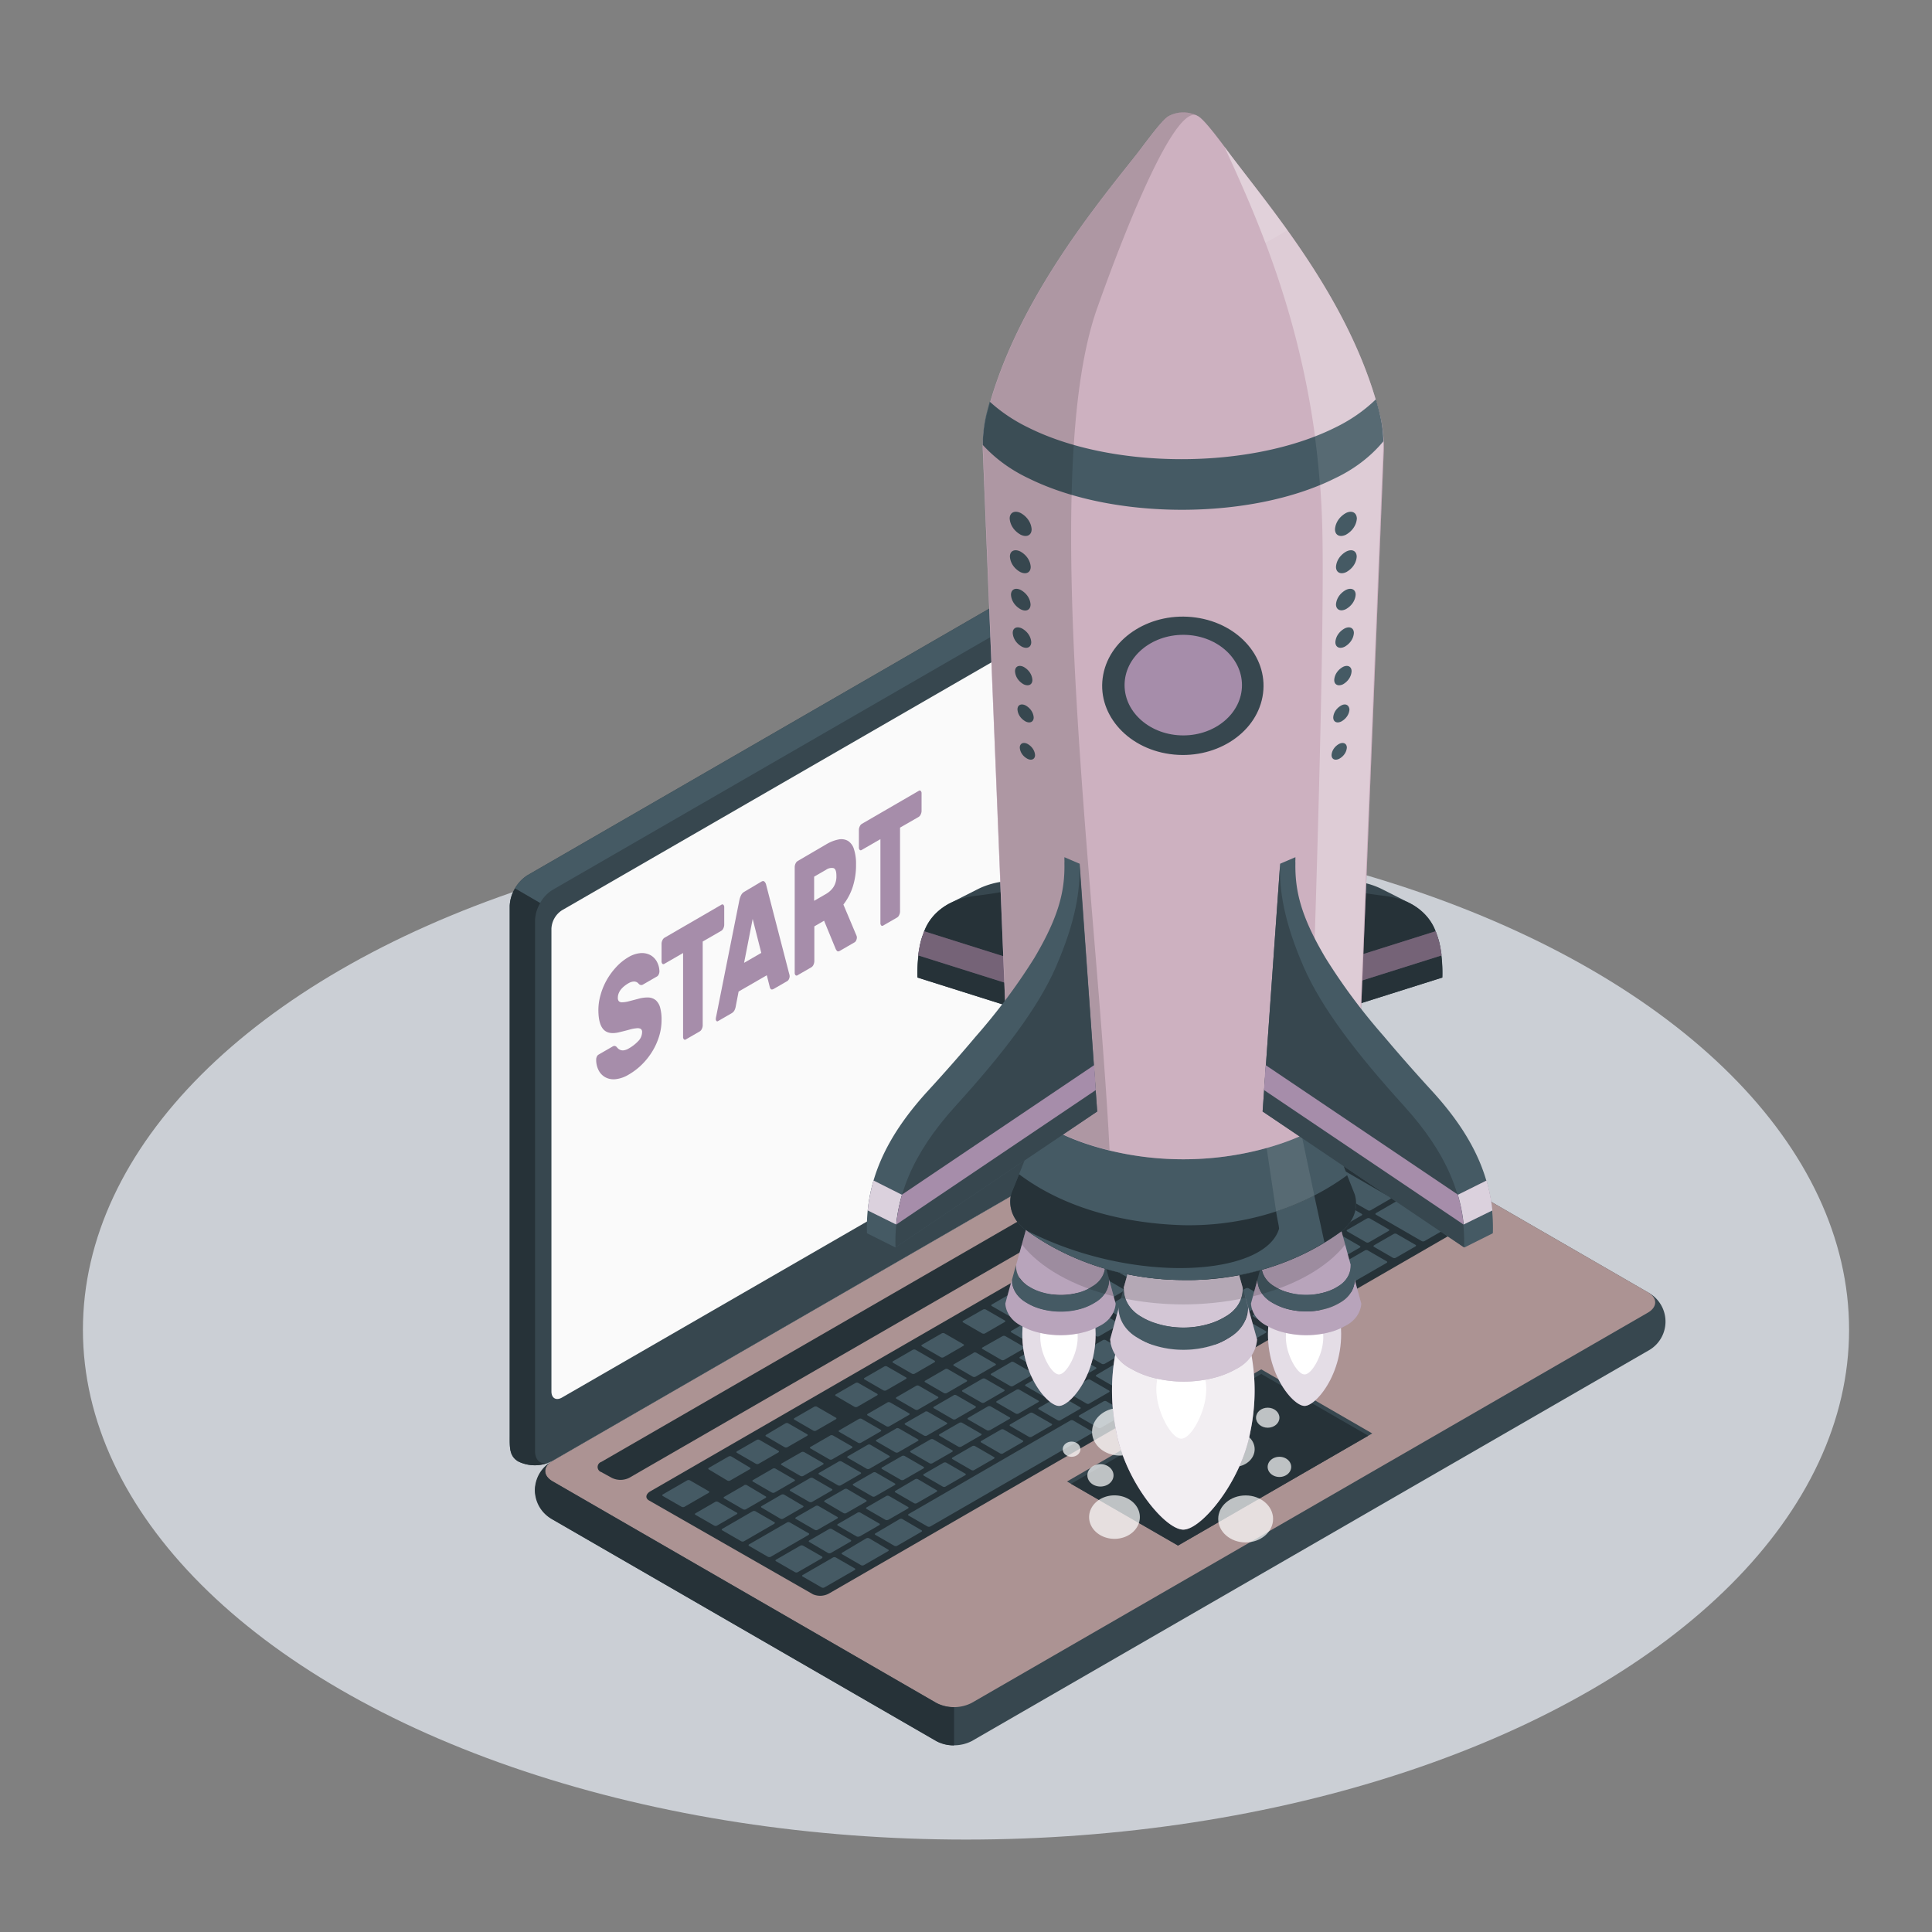 <?xml version="1.0" encoding="UTF-8" standalone="no"?>
<svg
   viewBox="0 0 500 500"
   version="1.1"
   id="svg447"
   sodipodi:docname="120.svg"
   inkscape:version="1.1.2 (0a00cf5339, 2022-02-04)"
   xmlns:inkscape="http://www.inkscape.org/namespaces/inkscape"
   xmlns:sodipodi="http://sodipodi.sourceforge.net/DTD/sodipodi-0.dtd"
   xmlns="http://www.w3.org/2000/svg"
   xmlns:svg="http://www.w3.org/2000/svg">
  <rect x="0" y="0" width="500" height="500" fill="#808080" stroke="none"/>
  <defs
     id="defs451" />
  <sodipodi:namedview
     id="namedview449"
     pagecolor="#ffffff"
     bordercolor="#666666"
     borderopacity="1.0"
     inkscape:pageshadow="2"
     inkscape:pageopacity="0.0"
     inkscape:pagecheckerboard="0"
     showgrid="false"
     inkscape:zoom="1.132"
     inkscape:cx="261.0424"
     inkscape:cy="250.4417"
     inkscape:window-width="1478"
     inkscape:window-height="800"
     inkscape:window-x="0"
     inkscape:window-y="0"
     inkscape:window-maximized="1"
     inkscape:current-layer="svg447" />
  <ellipse
     id="freepik--floor--inject-156"
     cx="250"
     cy="344.13"
     rx="228.54"
     ry="131.95"
     style="opacity:0.7;fill:#ecf1fa;fill-opacity:1" />
  <path
     d="m 138.43,385.65 a 9.79,9.79 0 0 0 4.56,7.58 l 99.35,57.37 a 10.13,10.13 0 0 0 9.13,0 l 175,-101 a 8.57,8.57 0 0 0 0,-15.15 l -99.35,-57.37 a 10.06,10.06 0 0 0 -9.13,0 l -175,100.99 a 9.79,9.79 0 0 0 -4.56,7.58 z"
     style="fill:#37474f"
     id="path11" />
  <path
     d="m 142.99,383.34 99.35,57.37 a 10.06,10.06 0 0 0 9.13,0 l 175,-101 c 2.52,-1.46 2.52,-3.82 0,-5.27 l -99.35,-57.37 a 10.06,10.06 0 0 0 -9.13,0 l -175,101 c -2.52,1.46 -2.52,3.82 0,5.27 z"
     style="fill:#ac9393"
     id="path13" />
  <path
     d="m 246.91,441.82 v 9.88 a 9.24,9.24 0 0 1 -4.56,-1.09 l -99.36,-57.38 a 8.55,8.55 0 0 1 -0.46,-14.86 c -2.05,1.46 -1.89,3.61 0.46,5 l 99.36,57.38 a 9.35,9.35 0 0 0 4.56,1.07 z"
     style="fill:#263238"
     id="path15" />
  <path
     d="m 134.15,378.24 c -2.37,-1.37 -2.24,-3.67 -2.24,-6.58 V 234.43 a 10.11,10.11 0 0 1 4.57,-7.91 l 174.94,-101 a 9.77,9.77 0 0 1 8.85,-0.16 c 2.36,1.36 2.23,3.67 2.23,6.58 v 137.22 a 10.1,10.1 0 0 1 -4.56,7.91 l -174.95,101 a 9.78,9.78 0 0 1 -8.84,0.17 z"
     style="fill:#37474f"
     id="path17" />
  <path
     d="m 322.5,131.93 c 0,-2.9 -2,-4.08 -4.56,-2.63 L 142.99,230.31 a 9.22,9.22 0 0 0 -3.22,3.41 l -6.48,-3.79 v 0 a 9.32,9.32 0 0 1 3.23,-3.41 l 174.94,-101 a 9.78,9.78 0 0 1 8.84,-0.17 c 2.33,1.37 2.2,3.68 2.2,6.58 z"
     style="fill:#455a64"
     id="path19" />
  <path
     d="m 142.45,378.35 a 9.78,9.78 0 0 1 -8.3,-0.12 c -2.36,-1.36 -2.23,-3.66 -2.23,-6.57 V 234.42 a 9.26,9.26 0 0 1 1.37,-4.49 l 6.52,3.78 v 0 a 9.24,9.24 0 0 0 -1.34,4.49 v 137.24 c -0.04,2.7 1.72,3.91 3.98,2.91 z"
     style="fill:#263238"
     id="path21" />
  <path
     d="m 145.45,235.57 168.67,-97.36 c 1.51,-0.87 2.74,-0.16 2.74,1.58 v 119.8 a 6.06,6.06 0 0 1 -2.74,4.74 l -168.67,97.35 c -1.52,0.88 -2.74,0.17 -2.74,-1.58 V 240.31 a 6,6 0 0 1 2.74,-4.74 z"
     style="fill:#fafafa"
     id="path23" />
  <path
     d="m 155.62,378.34 162.39,-93.75 a 5,5 0 0 1 4.56,0 l 2.71,1.48 a 1.39,1.39 0 0 1 0,2.64 l -162.42,93.74 a 5.08,5.08 0 0 1 -4.56,0 l -2.68,-1.47 a 1.39,1.39 0 0 1 0,-2.64 z"
     style="fill:#263238"
     id="path25" />
  <path
     d="m 168.36,385.92 162.38,-93.76 a 4.65,4.65 0 0 1 4.17,-0.23 l 42.27,24.41 c 1,0.6 0.87,1.68 -0.39,2.41 l -162.2,93.62 a 4.71,4.71 0 0 1 -4.18,0.24 l -42.44,-24.29 c -1.05,-0.6 -0.87,-1.68 0.39,-2.4 z"
     style="fill:#263238"
     id="path27" />
  <path
     d="m 309.07,331.54 5.08,-2.94 c 0.22,-0.12 0.24,-0.31 0,-0.42 l -4.86,-2.81 a 0.84,0.84 0 0 0 -0.74,0 l -5.08,2.94 c -0.22,0.13 -0.24,0.32 -0.05,0.43 l 4.87,2.8 a 0.81,0.81 0 0 0 0.78,0 z m -7.43,-10.16 -5.08,2.94 c -0.22,0.12 -0.24,0.31 0,0.42 l 4.86,2.81 a 0.84,0.84 0 0 0 0.74,0 l 5.08,-2.94 c 0.22,-0.12 0.24,-0.31 0.05,-0.42 l -4.87,-2.81 a 0.84,0.84 0 0 0 -0.78,0 z m -16.42,9.49 -8.61,5 c -0.21,0.13 -0.23,0.32 0,0.43 l 4.86,2.81 a 0.81,0.81 0 0 0 0.74,0 l 8.61,-5 c 0.21,-0.13 0.23,-0.32 0,-0.43 l -4.86,-2.86 a 0.81,0.81 0 0 0 -0.74,0.05 z m 9,-5.2 -5.08,2.94 c -0.22,0.12 -0.24,0.31 -0.05,0.42 l 4.87,2.81 a 0.84,0.84 0 0 0 0.74,0 l 5.08,-2.94 c 0.22,-0.12 0.24,-0.31 0.05,-0.42 l -4.87,-2.81 a 0.84,0.84 0 0 0 -0.75,0 z m -19.93,11.52 -5.09,2.93 c -0.21,0.13 -0.23,0.32 0,0.43 l 4.86,2.81 a 0.81,0.81 0 0 0 0.74,0 l 5.09,-2.93 c 0.21,-0.13 0.23,-0.32 0,-0.43 l -4.87,-2.81 a 0.79,0.79 0 0 0 -0.73,0 z m -7.43,4.29 -5.09,2.93 c -0.22,0.13 -0.23,0.32 0,0.43 l 4.86,2.81 a 0.81,0.81 0 0 0 0.74,0 l 5.08,-2.93 c 0.22,-0.13 0.24,-0.32 0.05,-0.43 l -4.87,-2.81 a 0.79,0.79 0 0 0 -0.79,0 z m 19.06,11.46 5.09,-2.94 c 0.21,-0.12 0.23,-0.31 0,-0.42 l -4.85,-2.76 a 0.82,0.82 0 0 0 -0.73,0 l -5.09,2.94 c -0.21,0.12 -0.23,0.31 0,0.43 l 4.86,2.8 a 0.84,0.84 0 0 0 0.7,-0.05 z m -7.43,4.29 5.08,-2.94 c 0.22,-0.12 0.24,-0.31 0.05,-0.42 l -4.87,-2.81 a 0.82,0.82 0 0 0 -0.73,0 l -5.09,2.94 c -0.22,0.12 -0.23,0.32 0,0.43 l 4.86,2.8 a 0.84,0.84 0 0 0 0.68,0 z m -7.43,4.29 5.08,-2.94 c 0.22,-0.12 0.24,-0.31 0,-0.42 l -4.85,-2.81 a 0.84,0.84 0 0 0 -0.74,0 l -5.08,2.94 c -0.22,0.12 -0.24,0.32 0,0.43 l 4.86,2.8 a 0.81,0.81 0 0 0 0.71,0 z m -7.45,4.3 5.08,-2.94 c 0.22,-0.12 0.24,-0.31 0,-0.42 l -4.87,-2.81 a 0.84,0.84 0 0 0 -0.74,0 l -5.08,2.94 c -0.22,0.12 -0.24,0.32 0,0.43 l 4.86,2.8 a 0.81,0.81 0 0 0 0.75,0 z m 38,-30 5.08,-2.94 c 0.22,-0.12 0.24,-0.31 0,-0.42 l -4.86,-2.81 a 0.81,0.81 0 0 0 -0.74,0 l -5.08,2.93 c -0.22,0.13 -0.24,0.32 0,0.43 l 4.87,2.81 a 0.84,0.84 0 0 0 0.76,0 z m -8.32,12.83 11.34,-6.55 c 0.22,-0.13 0.24,-0.32 0.05,-0.43 l -11.78,-6.85 a 0.79,0.79 0 0 0 -0.73,0 l -5.88,3.45 c -0.22,0.12 -0.24,0.31 0,0.42 l 6.25,3.61 c 0.19,0.11 0.17,0.3 0,0.43 l -4.7,2.71 c -0.21,0.12 -0.23,0.31 0,0.43 l 4.86,2.8 a 0.84,0.84 0 0 0 0.59,-0.02 z m -33.89,-2.83 -5.11,2.89 c -0.22,0.12 -0.24,0.31 0,0.42 l 4.86,2.81 a 0.81,0.81 0 0 0 0.74,0 l 5.08,-2.93 c 0.22,-0.13 0.24,-0.32 0.05,-0.43 l -4.87,-2.81 a 0.84,0.84 0 0 0 -0.75,0.05 z m -7.43,4.29 -5.08,2.94 c -0.22,0.12 -0.24,0.31 0,0.42 l 4.86,2.81 a 0.84,0.84 0 0 0 0.74,0 l 5.08,-2.94 c 0.22,-0.13 0.24,-0.32 0,-0.43 l -4.87,-2.81 a 0.84,0.84 0 0 0 -0.73,-0.04 z m -41.12,45.81 a 0.81,0.81 0 0 0 0.74,0 l 5.09,-2.93 c 0.21,-0.13 0.23,-0.32 0,-0.43 l -4.86,-2.81 a 0.81,0.81 0 0 0 -0.74,0 l -5.09,2.93 c -0.21,0.13 -0.23,0.32 0,0.43 z m -18.32,-11.49 -5.09,2.94 c -0.21,0.12 -0.23,0.31 0,0.42 l 4.86,2.81 a 0.84,0.84 0 0 0 0.74,0 l 5.08,-2.94 c 0.22,-0.12 0.24,-0.31 0,-0.42 l -4.83,-2.88 a 0.82,0.82 0 0 0 -0.76,0.02 z m 9.42,8.6 a 0.84,0.84 0 0 0 0.74,0 l 5.08,-2.94 c 0.22,-0.12 0.24,-0.31 0,-0.42 l -4.82,-2.85 a 0.84,0.84 0 0 0 -0.74,0 l -5.08,2.94 c -0.22,0.12 -0.24,0.31 0,0.43 z m 20.5,4.62 5.09,-2.94 c 0.21,-0.13 0.23,-0.32 0,-0.43 l -4.87,-2.81 a 0.82,0.82 0 0 0 -0.73,0 l -5.09,2.94 c -0.21,0.12 -0.23,0.31 0,0.42 l 4.86,2.81 a 0.84,0.84 0 0 0 0.74,-0.04 z m -8.16,4.26 a 0.84,0.84 0 0 0 0.74,0 l 5.08,-2.94 c 0.22,-0.12 0.24,-0.32 0.05,-0.43 l -4.87,-2.82 a 0.79,0.79 0 0 0 -0.73,0 l -5.09,2.94 c -0.21,0.12 -0.23,0.31 0,0.42 z m -14.32,-21.82 -5.09,2.94 c -0.21,0.12 -0.23,0.31 0,0.42 l 4.86,2.81 a 0.84,0.84 0 0 0 0.74,0 l 5.09,-2.94 c 0.21,-0.12 0.23,-0.31 0,-0.42 l -4.86,-2.81 a 0.84,0.84 0 0 0 -0.75,0 z m 37.15,-21.45 -5.08,2.94 c -0.22,0.12 -0.24,0.31 -0.05,0.42 l 4.87,2.81 a 0.84,0.84 0 0 0 0.74,0 l 5.08,-2.94 c 0.22,-0.12 0.24,-0.32 0,-0.43 l -4.86,-2.8 a 0.81,0.81 0 0 0 -0.71,0 z m -29.73,17.18 -5.1,2.92 c -0.21,0.12 -0.23,0.31 0,0.42 l 4.86,2.81 a 0.84,0.84 0 0 0 0.74,0 l 5.09,-2.94 c 0.21,-0.12 0.23,-0.31 0,-0.43 l -4.86,-2.8 a 0.84,0.84 0 0 0 -0.73,0.02 z m 37.15,-21.45 -5.08,2.94 c -0.22,0.12 -0.24,0.31 0,0.42 l 4.83,2.79 a 0.84,0.84 0 0 0 0.74,0 l 5.08,-2.94 c 0.22,-0.13 0.24,-0.32 0.05,-0.43 l -4.87,-2.83 a 0.84,0.84 0 0 0 -0.75,0.03 z m -14.86,8.58 -5.08,2.94 c -0.22,0.12 -0.24,0.31 -0.05,0.42 l 4.87,2.81 a 0.84,0.84 0 0 0 0.74,0 l 5.08,-2.94 c 0.22,-0.12 0.24,-0.32 0,-0.43 l -4.86,-2.8 a 0.84,0.84 0 0 0 -0.7,-0.02 z m -7.39,4.27 -5.08,2.94 c -0.22,0.12 -0.24,0.31 0,0.42 l 4.87,2.81 a 0.82,0.82 0 0 0 0.73,0 l 5.09,-2.94 c 0.21,-0.12 0.23,-0.31 0,-0.43 l -4.86,-2.8 a 0.84,0.84 0 0 0 -0.75,0 z m -7.43,4.29 -5.09,2.94 c -0.21,0.12 -0.23,0.31 0,0.42 l 4.86,2.81 a 0.84,0.84 0 0 0 0.74,0 l 5.09,-2.94 c 0.21,-0.12 0.23,-0.31 0,-0.43 l -4.86,-2.8 a 0.84,0.84 0 0 0 -0.78,0 z m 33.93,2.88 5.08,-2.94 c 0.22,-0.12 0.24,-0.31 0,-0.42 l -4.86,-2.81 a 0.81,0.81 0 0 0 -0.74,0 l -5.08,2.93 c -0.22,0.13 -0.24,0.32 -0.05,0.43 l 4.87,2.81 a 0.84,0.84 0 0 0 0.74,0 z m 69.32,-62.49 -5.12,2.92 c -0.22,0.13 -0.24,0.32 0,0.43 l 4.87,2.81 a 0.79,0.79 0 0 0 0.73,0 l 5.09,-2.93 c 0.22,-0.13 0.23,-0.32 0,-0.43 l -4.86,-2.81 a 0.81,0.81 0 0 0 -0.75,0.01 z m -9,5.19 -5.08,2.94 c -0.22,0.12 -0.24,0.31 0,0.42 l 4.86,2.81 a 0.84,0.84 0 0 0 0.74,0 l 5.08,-2.94 c 0.22,-0.12 0.24,-0.31 0,-0.42 l -4.87,-2.81 a 0.84,0.84 0 0 0 -0.77,0 z m 16.43,-9.48 -5.08,2.93 c -0.22,0.13 -0.24,0.32 0,0.43 l 4.83,2.85 a 0.81,0.81 0 0 0 0.74,0 l 5.08,-2.93 c 0.22,-0.13 0.24,-0.32 0,-0.43 l -4.82,-2.88 a 0.81,0.81 0 0 0 -0.79,0.03 z m -41.11,38.21 5.08,-2.94 c 0.22,-0.12 0.24,-0.32 0.05,-0.43 l -4.87,-2.8 a 0.81,0.81 0 0 0 -0.74,0 l -5.08,2.94 c -0.22,0.12 -0.24,0.31 -0.05,0.42 l 4.87,2.81 a 0.84,0.84 0 0 0 0.74,0 z m 49.24,-42.48 a 0.81,0.81 0 0 0 -0.74,0 l -5.08,2.93 c -0.22,0.13 -0.24,0.32 -0.05,0.43 l 4.87,2.81 a 0.81,0.81 0 0 0 0.74,0 l 5.08,-2.93 c 0.22,-0.13 0.24,-0.32 0,-0.43 z m -77.49,66.81 5.08,-2.94 c 0.22,-0.12 0.24,-0.31 0,-0.42 l -4.86,-2.81 a 0.84,0.84 0 0 0 -0.74,0 l -5.08,2.94 c -0.22,0.12 -0.24,0.32 -0.05,0.43 l 4.87,2.8 a 0.81,0.81 0 0 0 0.78,-0.05 z m 91.11,-52.66 5.09,-2.94 c 0.21,-0.12 0.23,-0.31 0,-0.42 l -4.86,-2.81 a 0.84,0.84 0 0 0 -0.74,0 l -5.09,2.94 c -0.21,0.12 -0.23,0.31 0,0.42 l 4.87,2.81 a 0.82,0.82 0 0 0 0.73,0 z m -14.38,0.28 5.09,-2.94 c 0.21,-0.12 0.23,-0.32 0,-0.43 l -4.86,-2.8 a 0.81,0.81 0 0 0 -0.74,0 l -5.08,2.94 c -0.22,0.12 -0.24,0.31 -0.05,0.42 l 4.92,2.86 a 0.82,0.82 0 0 0 0.73,0 z m 7.7,-10.46 a 0.81,0.81 0 0 0 -0.74,0 l -5.08,2.94 c -0.22,0.12 -0.24,0.31 0,0.42 l 4.87,2.81 a 0.84,0.84 0 0 0 0.74,0 l 5.08,-2.94 c 0.22,-0.12 0.24,-0.32 0,-0.43 z m 1.56,-0.91 11.82,6.82 a 0.82,0.82 0 0 0 0.73,0 l 5.09,-2.94 c 0.22,-0.12 0.23,-0.31 0,-0.42 L 348,303.03 a 0.84,0.84 0 0 0 -0.74,0 l -5.08,2.94 c -0.17,0.13 -0.19,0.32 0,0.43 z m -17.16,9.51 -5.08,2.91 c -0.21,0.12 -0.23,0.31 0,0.42 l 4.87,2.81 a 0.82,0.82 0 0 0 0.73,0 l 5.09,-2.94 c 0.21,-0.12 0.23,-0.32 0,-0.43 l -4.86,-2.8 a 0.84,0.84 0 0 0 -0.74,0.03 z m -55.92,32.29 -5.08,2.94 c -0.22,0.12 -0.24,0.31 -0.05,0.42 l 4.87,2.81 a 0.84,0.84 0 0 0 0.74,0 l 5.08,-2.94 c 0.22,-0.12 0.24,-0.32 0,-0.43 l -4.86,-2.8 a 0.81,0.81 0 0 0 -0.7,0 z m 70,-26.4 a 0.84,0.84 0 0 0 0.74,0 l 5.09,-2.94 c 0.21,-0.12 0.23,-0.31 0,-0.42 l -4.86,-2.81 a 0.84,0.84 0 0 0 -0.74,0 l -5.03,2.94 c -0.21,0.12 -0.23,0.31 0,0.42 z m -62.61,22.11 -5.04,2.91 c -0.22,0.12 -0.24,0.31 -0.05,0.42 l 4.87,2.81 a 0.84,0.84 0 0 0 0.74,0 l 5.08,-2.94 c 0.22,-0.12 0.24,-0.32 0,-0.43 l -4.86,-2.8 a 0.81,0.81 0 0 0 -0.7,0.03 z m -58.19,47.67 a 0.81,0.81 0 0 0 0.74,0 l 5.09,-2.93 c 0.21,-0.13 0.23,-0.32 0,-0.43 l -4.83,-2.84 a 0.81,0.81 0 0 0 -0.74,0 l -5.09,2.93 c -0.21,0.13 -0.23,0.32 0,0.43 z m -8.64,-9.06 -5.08,2.94 c -0.22,0.12 -0.24,0.31 0,0.43 l 4.86,2.8 a 0.84,0.84 0 0 0 0.74,0 l 5.08,-2.94 c 0.22,-0.12 0.24,-0.31 0,-0.42 l -4.87,-2.81 a 0.84,0.84 0 0 0 -0.74,0 z m 16.81,4.74 5.09,-2.93 c 0.21,-0.13 0.23,-0.32 0,-0.43 l -4.86,-2.81 a 0.81,0.81 0 0 0 -0.74,0 l -5.09,2.93 c -0.21,0.13 -0.23,0.32 0,0.43 l 4.86,2.81 a 0.81,0.81 0 0 0 0.73,0 z m 7.43,-4.29 5.09,-2.93 c 0.21,-0.13 0.23,-0.32 0,-0.43 l -4.83,-2.79 a 0.81,0.81 0 0 0 -0.74,0 l -5.12,2.94 c -0.21,0.13 -0.23,0.32 0,0.43 l 4.87,2.81 a 0.82,0.82 0 0 0 0.72,-0.03 z m 7.43,-4.29 5.09,-2.93 c 0.22,-0.13 0.23,-0.32 0,-0.43 l -4.86,-2.81 a 0.81,0.81 0 0 0 -0.74,0 l -5.08,2.93 c -0.22,0.13 -0.24,0.32 -0.05,0.43 l 4.87,2.81 a 0.79,0.79 0 0 0 0.74,0 z m -24.24,-0.45 -5.08,2.94 c -0.22,0.12 -0.24,0.31 0,0.42 l 4.86,2.81 a 0.84,0.84 0 0 0 0.74,0 l 5.08,-2.94 c 0.22,-0.12 0.24,-0.31 0,-0.42 l -4.87,-2.81 a 0.84,0.84 0 0 0 -0.74,0 z m 7.44,-4.29 -5.09,2.94 c -0.22,0.12 -0.24,0.31 0,0.42 l 4.86,2.81 a 0.84,0.84 0 0 0 0.74,0 l 5.08,-2.94 c 0.22,-0.12 0.24,-0.31 0,-0.42 l -4.82,-2.83 a 0.82,0.82 0 0 0 -0.78,0.02 z m 29.71,-17.12 -5.09,2.94 c -0.21,0.12 -0.23,0.31 0,0.42 l 4.87,2.81 a 0.82,0.82 0 0 0 0.73,0 l 5.09,-2.94 c 0.21,-0.12 0.23,-0.31 0,-0.43 l -4.86,-2.8 a 0.84,0.84 0 0 0 -0.74,0 z m -7.43,4.29 -5.09,2.94 c -0.21,0.12 -0.23,0.31 0,0.42 l 4.86,2.81 a 0.84,0.84 0 0 0 0.74,0 l 5.09,-2.94 c 0.21,-0.12 0.23,-0.31 0,-0.43 l -4.86,-2.8 a 0.84,0.84 0 0 0 -0.74,-0.04 z m 14.86,-8.58 -5.08,2.94 c -0.22,0.12 -0.24,0.31 0,0.42 l 4.87,2.81 a 0.82,0.82 0 0 0 0.73,0 l 5.09,-2.94 c 0.22,-0.12 0.23,-0.31 0,-0.43 l -4.86,-2.8 a 0.84,0.84 0 0 0 -0.75,-0.04 z m -29.72,17.16 -5.09,2.94 c -0.21,0.12 -0.23,0.31 0,0.42 l 4.86,2.81 a 0.84,0.84 0 0 0 0.74,0 l 5.09,-2.94 c 0.21,-0.12 0.23,-0.31 0,-0.42 l -4.87,-2.81 a 0.82,0.82 0 0 0 -0.73,-0.04 z m 7.43,-4.29 -5.08,2.9 c -0.21,0.12 -0.23,0.31 0,0.42 l 4.86,2.81 a 0.84,0.84 0 0 0 0.74,0 l 5.09,-2.94 c 0.21,-0.12 0.23,-0.31 0,-0.42 l -4.86,-2.81 a 0.84,0.84 0 0 0 -0.75,0 z m -9.49,27.94 5.09,-2.93 c 0.21,-0.13 0.23,-0.32 0,-0.43 l -4.86,-2.81 a 0.84,0.84 0 0 0 -0.74,0 l -5.08,2.93 c -0.21,0.12 -0.23,0.31 0,0.42 l 4.86,2.81 a 0.81,0.81 0 0 0 0.73,-0.03 z m -39.18,-1.84 -4.87,-2.81 a 0.84,0.84 0 0 0 -0.74,0 l -5.08,2.94 c -0.22,0.12 -0.24,0.31 0,0.42 l 4.82,2.77 a 0.84,0.84 0 0 0 0.74,0 l 5.08,-2.94 c 0.22,-0.12 0.24,-0.31 0.05,-0.42 z m 9.68,2.43 -4.86,-2.81 a 0.84,0.84 0 0 0 -0.74,0 l -7.82,4.52 c -0.22,0.12 -0.24,0.32 0,0.43 l 4.86,2.8 a 0.81,0.81 0 0 0 0.74,0 l 7.82,-4.52 c 0.18,-0.16 0.2,-0.35 0,-0.46 z m -16.94,-8 -4.87,-2.81 a 0.81,0.81 0 0 0 -0.74,0 l -6.25,3.61 c -0.22,0.12 -0.24,0.31 -0.05,0.43 l 4.87,2.8 a 0.84,0.84 0 0 0 0.74,0 l 6.25,-3.61 c 0.22,-0.14 0.24,-0.33 0.05,-0.44 z m 4.79,-2.77 a 0.81,0.81 0 0 0 0.74,0 l 5.09,-2.93 c 0.21,-0.13 0.23,-0.32 0,-0.43 l -4.77,-2.86 a 0.81,0.81 0 0 0 -0.74,0 l -5.09,2.93 c -0.21,0.13 -0.23,0.32 0,0.43 z m 21.06,13.66 -4.87,-2.81 a 0.79,0.79 0 0 0 -0.73,0 l -9.78,5.64 c -0.22,0.13 -0.24,0.32 -0.05,0.43 l 4.87,2.81 a 0.81,0.81 0 0 0 0.74,0 l 9.77,-5.64 c 0.22,-0.18 0.24,-0.37 0.05,-0.43 z m 3.43,6 -4.87,-2.8 a 0.81,0.81 0 0 0 -0.74,0 l -6.25,3.61 c -0.22,0.13 -0.24,0.32 0,0.43 l 4.87,2.81 a 0.81,0.81 0 0 0 0.74,0 l 6.25,-3.61 c 0.17,-0.14 0.19,-0.34 0,-0.44 z m 30.76,-51.57 a 0.84,0.84 0 0 0 0.74,0 l 5.09,-2.94 c 0.21,-0.12 0.23,-0.32 0,-0.43 l -4.86,-2.8 a 0.81,0.81 0 0 0 -0.74,0 l -5.09,2.94 c -0.21,0.12 -0.23,0.31 0,0.42 z m -14.86,8.57 a 0.84,0.84 0 0 0 0.74,0 l 5.09,-2.94 c 0.21,-0.12 0.23,-0.31 0,-0.43 l -4.86,-2.8 a 0.81,0.81 0 0 0 -0.74,0 l -5.09,2.94 c -0.21,0.12 -0.23,0.31 0,0.42 z m -33,19 a 0.79,0.79 0 0 0 0.73,0 l 5.09,-2.93 c 0.21,-0.13 0.23,-0.32 0,-0.43 l -4.86,-2.81 a 0.81,0.81 0 0 0 -0.74,0 l -5.09,2.93 c -0.21,0.13 -0.23,0.32 0,0.43 z M 236,355.5 a 0.84,0.84 0 0 0 0.74,0 l 5.09,-2.94 c 0.21,-0.12 0.23,-0.32 0,-0.43 l -4.86,-2.8 a 0.81,0.81 0 0 0 -0.74,0 l -5.09,2.94 c -0.21,0.12 -0.23,0.31 0,0.42 z m -14.86,8.58 a 0.84,0.84 0 0 0 0.74,0 l 5.08,-2.94 c 0.22,-0.12 0.24,-0.31 0.05,-0.43 l -4.87,-2.8 a 0.82,0.82 0 0 0 -0.73,0 l -5.09,2.94 c -0.22,0.12 -0.23,0.31 0,0.42 z m -4.82,39 a 0.81,0.81 0 0 0 -0.74,0 l -7.82,4.52 c -0.22,0.12 -0.24,0.31 0,0.42 l 4.87,2.81 a 0.79,0.79 0 0 0 0.73,0 l 7.83,-4.51 c 0.21,-0.13 0.23,-0.32 0,-0.43 z m -5.84,-32.84 a 0.81,0.81 0 0 0 0.74,0 l 5.08,-2.93 c 0.22,-0.13 0.24,-0.32 0,-0.43 l -4.86,-2.81 a 0.81,0.81 0 0 0 -0.74,0 l -5.08,2.93 c -0.22,0.13 -0.24,0.32 0,0.43 z m -7.43,4.29 a 0.79,0.79 0 0 0 0.73,0 l 5.09,-2.93 c 0.22,-0.13 0.23,-0.32 0,-0.43 l -4.86,-2.81 a 0.81,0.81 0 0 0 -0.74,0 l -4.98,2.96 c -0.22,0.13 -0.24,0.32 0,0.43 z M 353.98,323.6 a 0.79,0.79 0 0 0 -0.73,0 l -12.52,7.22 c -0.22,0.13 -0.23,0.32 0,0.43 l 4.86,2.81 a 0.81,0.81 0 0 0 0.74,0 l 12.52,-7.22 c 0.21,-0.13 0.23,-0.32 0,-0.43 z m -16.42,9.49 a 0.81,0.81 0 0 0 -0.74,0 l -5.08,2.94 c -0.22,0.12 -0.24,0.31 -0.05,0.42 l 4.87,2.81 a 0.82,0.82 0 0 0 0.73,0 l 5.09,-2.94 c 0.21,-0.12 0.23,-0.32 0,-0.43 z m -100.27,55.92 5.09,-2.93 c 0.21,-0.13 0.23,-0.32 0,-0.43 l -4.8,-2.83 a 0.84,0.84 0 0 0 -0.74,0 l -5.09,3 c -0.21,0.12 -0.23,0.31 0,0.42 l 4.86,2.81 a 0.81,0.81 0 0 0 0.68,-0.04 z m 85.44,-47.31 a 0.81,0.81 0 0 0 -0.74,0 l -5.09,2.94 c -0.21,0.12 -0.23,0.31 0,0.42 l 4.86,2.81 a 0.84,0.84 0 0 0 0.74,0 l 5.09,-2.94 c 0.21,-0.12 0.23,-0.32 0,-0.43 z m 38.72,-22.36 a 0.81,0.81 0 0 0 -0.74,0 l -5.09,2.93 c -0.21,0.13 -0.23,0.32 0,0.43 l 4.86,2.81 a 0.81,0.81 0 0 0 0.74,0 l 5.09,-2.93 c 0.21,-0.13 0.23,-0.32 0,-0.43 z m 12.31,-1.52 -11.81,-6.82 a 0.84,0.84 0 0 0 -0.74,0 l -5.09,2.94 c -0.21,0.12 -0.23,0.32 0,0.43 l 11.81,6.82 a 0.81,0.81 0 0 0 0.74,0 l 5.09,-2.93 c 0.17,-0.1 0.19,-0.29 0,-0.44 z m -78.78,39.87 a 0.84,0.84 0 0 0 -0.74,0 l -6.26,3.62 c -0.21,0.12 -0.23,0.31 0,0.42 l 4.86,2.81 a 0.84,0.84 0 0 0 0.74,0 l 6.26,-3.62 c 0.21,-0.12 0.23,-0.31 0,-0.42 z m 18.77,-10.84 a 0.84,0.84 0 0 0 -0.74,0 l -7.82,4.52 c -0.22,0.12 -0.23,0.32 0,0.43 l 4.86,2.81 a 0.84,0.84 0 0 0 0.74,0 l 7.82,-4.52 c 0.22,-0.12 0.24,-0.31 0.05,-0.42 z m -36,20.77 a 0.81,0.81 0 0 0 -0.74,0 l -41.83,24.2 c -0.21,0.12 -0.23,0.32 0,0.43 l 4.86,2.8 a 0.84,0.84 0 0 0 0.74,0 l 41.85,-24.16 c 0.22,-0.13 0.24,-0.32 0,-0.43 z m -44.2,25.52 a 0.82,0.82 0 0 0 -0.73,0 l -6.24,3.68 c -0.22,0.12 -0.24,0.31 0,0.42 l 4.87,2.81 a 0.84,0.84 0 0 0 0.74,0 l 6.26,-3.62 c 0.21,-0.12 0.23,-0.31 0,-0.42 z m 52.8,-30.48 a 0.79,0.79 0 0 0 -0.73,0 l -6.26,3.61 c -0.22,0.13 -0.24,0.32 -0.05,0.43 l 4.87,2.81 a 0.81,0.81 0 0 0 0.74,0 l 6.25,-3.61 c 0.22,-0.12 0.24,-0.32 0,-0.43 z m -61.4,35.45 a 0.84,0.84 0 0 0 -0.74,0 l -6.24,3.71 c -0.21,0.13 -0.23,0.32 0,0.43 l 4.86,2.81 a 0.81,0.81 0 0 0 0.74,0 l 6.26,-3.61 c 0.22,-0.12 0.24,-0.31 0,-0.43 z m 78.61,-45.39 a 0.81,0.81 0 0 0 -0.74,0 l -6.25,3.61 c -0.22,0.12 -0.24,0.31 -0.05,0.42 l 4.87,2.81 a 0.82,0.82 0 0 0 0.73,0 l 6.26,-3.62 c 0.22,-0.12 0.24,-0.31 0,-0.42 z m 26.6,-15.35 a 0.81,0.81 0 0 0 -0.74,0 l -5.09,2.94 c -0.21,0.12 -0.23,0.31 0,0.42 l 4.87,2.81 a 0.82,0.82 0 0 0 0.73,0 l 5.09,-2.94 c 0.21,-0.12 0.23,-0.32 0,-0.43 z m 16.66,-11.55 5.09,-2.94 c 0.21,-0.12 0.23,-0.31 0,-0.42 l -4.86,-2.81 a 0.84,0.84 0 0 0 -0.74,0 l -5.02,2.93 c -0.21,0.12 -0.23,0.32 0,0.43 l 4.86,2.8 a 0.81,0.81 0 0 0 0.67,0.01 z m -30.32,1.46 5.08,-2.94 c 0.22,-0.12 0.24,-0.31 0.05,-0.42 l -4.87,-2.81 a 0.84,0.84 0 0 0 -0.74,0 l -5.08,2.94 c -0.22,0.13 -0.24,0.32 0,0.43 l 4.86,2.8 a 0.81,0.81 0 0 0 0.7,-0.03 z m -19.74,27.44 14.86,-8.58 c 0.22,-0.12 0.24,-0.31 0,-0.42 l -4.87,-2.81 a 0.84,0.84 0 0 0 -0.74,0 l -14.86,8.58 c -0.21,0.13 -0.23,0.32 0,0.43 l 4.86,2.81 a 0.81,0.81 0 0 0 0.75,-0.04 z m 41.89,-24.59 a 0.81,0.81 0 0 0 0.74,0 l 5.09,-2.94 c 0.21,-0.12 0.23,-0.31 0,-0.42 l -4.87,-2.81 a 0.82,0.82 0 0 0 -0.73,0 l -5.09,2.94 c -0.21,0.12 -0.23,0.32 0,0.43 z m -6.21,-4 5.09,-2.94 c 0.21,-0.12 0.23,-0.31 0,-0.42 l -4.86,-2.81 a 0.84,0.84 0 0 0 -0.74,0 l -5.05,2.86 c -0.21,0.12 -0.23,0.31 0,0.42 l 4.86,2.81 a 0.84,0.84 0 0 0 0.7,0.02 z m -43.15,32.85 5.08,-2.93 c 0.22,-0.13 0.24,-0.32 0,-0.43 l -4.78,-2.8 a 0.79,0.79 0 0 0 -0.73,0 l -5.09,3 c -0.22,0.13 -0.23,0.32 0,0.43 l 4.86,2.81 a 0.81,0.81 0 0 0 0.66,-0.08 z m 32.9,-19.39 a 0.79,0.79 0 0 0 0.73,0 l 5.09,-2.93 c 0.22,-0.13 0.23,-0.32 0,-0.43 l -4.86,-2.81 a 0.81,0.81 0 0 0 -0.74,0 l -5.08,2.93 c -0.22,0.13 -0.24,0.32 -0.05,0.43 z m -70.05,40.84 5.08,-2.93 c 0.22,-0.13 0.23,-0.32 0,-0.43 l -4.86,-2.81 a 0.81,0.81 0 0 0 -0.74,0 l -5.08,2.93 c -0.22,0.13 -0.24,0.32 -0.05,0.43 l 4.87,2.81 a 0.81,0.81 0 0 0 0.82,0 z m 7.43,-4.29 5.08,-2.93 c 0.22,-0.13 0.24,-0.32 0,-0.43 l -4.86,-2.81 a 0.81,0.81 0 0 0 -0.74,0 l -5.08,2.93 c -0.22,0.13 -0.24,0.32 0,0.43 l 4.87,2.81 a 0.81,0.81 0 0 0 0.77,0 z m -14.87,8.58 5.09,-2.93 c 0.21,-0.13 0.23,-0.32 0,-0.43 l -4.86,-2.81 a 0.81,0.81 0 0 0 -0.74,0 l -5.09,2.93 c -0.21,0.13 -0.23,0.32 0,0.43 l 4.87,2.81 a 0.79,0.79 0 0 0 0.77,0 z m 29.73,-17.16 5.08,-2.93 c 0.22,-0.13 0.24,-0.32 0.05,-0.43 l -4.87,-2.81 a 0.81,0.81 0 0 0 -0.74,0 l -5.08,2.93 c -0.22,0.13 -0.24,0.32 0,0.43 l 4.86,2.81 a 0.81,0.81 0 0 0 0.74,0 z m -7.39,4.26 5.08,-2.93 c 0.22,-0.13 0.24,-0.32 0,-0.43 l -4.83,-2.78 a 0.81,0.81 0 0 0 -0.74,0 l -5.08,2.93 c -0.22,0.13 -0.24,0.32 -0.05,0.43 l 4.87,2.81 a 0.81,0.81 0 0 0 0.75,-0.03 z m 14.86,-8.58 5.08,-2.93 c 0.22,-0.13 0.24,-0.32 0.05,-0.43 l -4.87,-2.81 a 0.81,0.81 0 0 0 -0.74,0 l -5.08,2.93 c -0.22,0.13 -0.24,0.32 0,0.43 l 4.86,2.81 a 0.81,0.81 0 0 0 0.7,0.03 z m 40.55,-59.68 a 0.81,0.81 0 0 0 0.74,0 l 5.08,-2.93 c 0.22,-0.13 0.24,-0.32 0.05,-0.43 l -1.3,-0.75 a 0.84,0.84 0 0 0 -0.74,0 l -5.08,2.94 c -0.22,0.12 -0.24,0.31 0,0.42 z m -36.93,23.38 a 0.82,0.82 0 0 0 0.73,0 l 5.09,-2.94 c 0.21,-0.12 0.23,-0.31 0,-0.42 l -4.82,-2.76 a 0.84,0.84 0 0 0 -0.74,0 l -5.09,2.94 c -0.21,0.12 -0.23,0.32 0,0.43 z m 14.86,-8.58 a 0.84,0.84 0 0 0 0.74,0 l 5.08,-2.94 c 0.22,-0.12 0.24,-0.31 0,-0.42 l -4.86,-2.81 a 0.84,0.84 0 0 0 -0.74,0 l -5.08,2.94 c -0.22,0.12 -0.24,0.31 -0.05,0.43 z m -23.94,13.82 a 0.84,0.84 0 0 0 0.74,0 l 5.08,-2.94 c 0.22,-0.12 0.24,-0.31 0.05,-0.42 l -4.87,-2.81 a 0.82,0.82 0 0 0 -0.73,0 l -5.09,2.94 c -0.21,0.12 -0.23,0.31 0,0.42 z m 16.51,-9.53 a 0.84,0.84 0 0 0 0.74,0 l 5.08,-2.94 c 0.21,-0.12 0.23,-0.31 0,-0.42 l -4.86,-2.81 a 0.84,0.84 0 0 0 -0.74,0 l -5.08,2.94 c -0.22,0.12 -0.24,0.31 -0.05,0.43 z m -31.37,18.17 a 0.84,0.84 0 0 0 0.74,0 l 5.08,-2.94 c 0.22,-0.12 0.24,-0.31 0,-0.42 l -4.87,-2.81 a 0.84,0.84 0 0 0 -0.74,0 l -5.08,2.94 c -0.22,0.12 -0.24,0.31 0,0.43 z m 7.43,-4.29 a 0.84,0.84 0 0 0 0.74,0 l 5.08,-2.94 c 0.22,-0.12 0.24,-0.31 0.05,-0.42 l -4.87,-2.81 a 0.84,0.84 0 0 0 -0.74,0 l -5.08,2.94 c -0.22,0.12 -0.24,0.31 0,0.42 z m 38.58,-24.33 a 0.81,0.81 0 0 0 0.74,0 l 5.08,-2.93 c 0.22,-0.13 0.24,-0.32 0,-0.43 l -1.29,-0.74 a 0.81,0.81 0 0 0 -0.74,0 l -5.08,2.94 c -0.22,0.12 -0.24,0.31 -0.05,0.42 z m 22.29,-12.87 a 0.81,0.81 0 0 0 0.74,0 l 5.08,-2.93 c 0.22,-0.13 0.24,-0.32 0.05,-0.43 l -1.3,-0.75 a 0.81,0.81 0 0 0 -0.74,0 l -5.08,2.94 c -0.22,0.12 -0.24,0.31 0,0.42 z m 10.22,5.9 a 0.81,0.81 0 0 0 0.74,0 l 5.08,-2.93 c 0.22,-0.13 0.24,-0.32 0.05,-0.43 l -4.87,-2.81 a 0.81,0.81 0 0 0 -0.74,0 l -5.07,2.9 c -0.22,0.13 -0.24,0.32 -0.05,0.43 z m 14.19,16.27 5.09,-2.94 c 0.21,-0.12 0.23,-0.31 0,-0.42 l -4.86,-2.81 a 0.84,0.84 0 0 0 -0.74,0 l -5.09,2.94 c -0.21,0.12 -0.23,0.32 0,0.43 l 4.86,2.8 a 0.81,0.81 0 0 0 0.74,0 z m -39.23,-13.62 a 0.81,0.81 0 0 0 0.74,0 l 5.08,-2.93 c 0.22,-0.13 0.24,-0.32 0,-0.43 l -1.3,-0.74 a 0.81,0.81 0 0 0 -0.74,0 l -5.08,2.94 c -0.22,0.12 -0.24,0.31 0,0.42 z m -60.87,37.2 a 0.84,0.84 0 0 0 0.74,0 l 5.08,-2.94 c 0.22,-0.12 0.24,-0.31 0,-0.42 l -4.87,-2.81 a 0.84,0.84 0 0 0 -0.74,0 l -5.11,2.91 c -0.22,0.12 -0.24,0.31 0,0.43 z"
     style="fill:#455a64"
     id="path29" />
  <polygon
     points="238.12,306.57 187.85,335.59 188.89,336.19 216.58,352.17 265.82,323.74 266.85,323.16 "
     style="fill:#37474f"
     id="polygon31"
     transform="translate(88.29,47.82)" />
  <polygon
     points="216.58,352.17 265.82,323.74 238.12,307.76 188.89,336.19 "
     style="fill:#263238"
     id="polygon33"
     transform="translate(88.29,47.82)" />
  <path
     d="m 162.59,247.74 a 7.38,7.38 0 0 1 3.23,-1.08 4.72,4.72 0 0 1 2.54,0.54 4.31,4.31 0 0 1 1.67,1.74 5.45,5.45 0 0 1 0.63,2.47 1.8,1.8 0 0 1 -0.18,0.76 1.17,1.17 0 0 1 -0.39,0.5 l -3.6,2.08 a 1,1 0 0 1 -0.62,0.18 1.05,1.05 0 0 1 -0.48,-0.23 l -0.26,-0.27 a 1.4,1.4 0 0 0 -0.51,-0.32 1.76,1.76 0 0 0 -0.82,-0.07 3.24,3.24 0 0 0 -1.21,0.46 7.42,7.42 0 0 0 -1,0.69 5.57,5.57 0 0 0 -0.85,0.83 3.6,3.6 0 0 0 -0.6,1 3,3 0 0 0 -0.24,1.19 1.32,1.32 0 0 0 0.26,0.91 1.2,1.2 0 0 0 0.88,0.27 7.41,7.41 0 0 0 1.63,-0.24 l 2.53,-0.66 a 8.57,8.57 0 0 1 2.64,-0.34 3.2,3.2 0 0 1 1.88,0.71 3.9,3.9 0 0 1 1.12,1.89 11.51,11.51 0 0 1 0.37,3.23 14.27,14.27 0 0 1 -0.63,4.21 17.23,17.23 0 0 1 -1.77,3.92 18,18 0 0 1 -2.69,3.39 16.84,16.84 0 0 1 -3.39,2.59 8.26,8.26 0 0 1 -3.4,1.2 4.54,4.54 0 0 1 -2.65,-0.48 4.28,4.28 0 0 1 -1.75,-1.8 6,6 0 0 1 -0.64,-2.79 1.78,1.78 0 0 1 0.17,-0.76 1.12,1.12 0 0 1 0.4,-0.5 l 3.6,-2.08 a 1.1,1.1 0 0 1 0.6,-0.2 0.94,0.94 0 0 1 0.44,0.19 l 0.33,0.36 a 1.82,1.82 0 0 0 0.59,0.44 1.79,1.79 0 0 0 0.93,0.16 3.36,3.36 0 0 0 1.39,-0.5 10.33,10.33 0 0 0 2.43,-1.89 3.33,3.33 0 0 0 1,-2.32 0.94,0.94 0 0 0 -0.35,-0.85 1.85,1.85 0 0 0 -1.07,-0.16 9.69,9.69 0 0 0 -1.83,0.35 c -0.74,0.21 -1.61,0.43 -2.62,0.67 -1.89,0.47 -3.26,0.23 -4.13,-0.72 -0.87,-0.95 -1.31,-2.63 -1.31,-5.06 a 14.12,14.12 0 0 1 0.54,-3.77 17.33,17.33 0 0 1 1.51,-3.76 17.62,17.62 0 0 1 2.46,-3.43 13.78,13.78 0 0 1 3.22,-2.65 z"
     style="fill:#a68daa"
     id="path35" />
  <path
     d="m 186.69,234.15 a 0.4,0.4 0 0 1 0.52,0 0.9,0.9 0 0 1 0.22,0.68 v 4.48 a 2.11,2.11 0 0 1 -0.22,0.93 1.38,1.38 0 0 1 -0.52,0.64 l -4.83,2.79 v 21.67 a 2.11,2.11 0 0 1 -0.22,0.93 1.39,1.39 0 0 1 -0.52,0.64 l -3.6,2.08 a 0.41,0.41 0 0 1 -0.52,0 0.91,0.91 0 0 1 -0.22,-0.67 v -21.68 l -4.83,2.79 a 0.41,0.41 0 0 1 -0.52,0 0.9,0.9 0 0 1 -0.22,-0.68 v -4.48 a 2.11,2.11 0 0 1 0.22,-0.93 1.44,1.44 0 0 1 0.52,-0.64 z"
     style="fill:#a68daa"
     id="path37" />
  <path
     d="m 197.02,228.18 c 0.36,-0.21 0.64,-0.21 0.83,0 a 1.55,1.55 0 0 1 0.4,0.7 l 6,23.17 a 2.22,2.22 0 0 1 0.11,0.57 1.73,1.73 0 0 1 -0.18,0.76 1.1,1.1 0 0 1 -0.43,0.52 l -3.46,2 q -0.54,0.31 -0.78,0.09 a 1,1 0 0 1 -0.29,-0.53 l -0.77,-3.06 -7.3,4.21 -0.76,3.95 a 3.53,3.53 0 0 1 -0.29,0.87 1.89,1.89 0 0 1 -0.78,0.81 l -3.46,2 a 0.32,0.32 0 0 1 -0.43,0 0.71,0.71 0 0 1 -0.18,-0.55 4,4 0 0 1 0.11,-0.7 l 6,-30.07 a 5.45,5.45 0 0 1 0.39,-1.16 2.12,2.12 0 0 1 0.84,-0.95 z m -4.45,21 4.45,-2.57 -2.23,-8.79 z"
     style="fill:#a68daa"
     id="path39" />
  <path
     d="m 213.8,218.53 a 9.94,9.94 0 0 1 3.24,-1.28 3.48,3.48 0 0 1 2.43,0.38 3.82,3.82 0 0 1 1.53,2.13 12.21,12.21 0 0 1 0.54,4 18.23,18.23 0 0 1 -0.85,5.75 15,15 0 0 1 -2.42,4.59 l 3.41,8.09 a 1.25,1.25 0 0 1 0.08,0.42 1.72,1.72 0 0 1 -0.18,0.75 1,1 0 0 1 -0.43,0.52 l -3.73,2.16 c -0.36,0.21 -0.62,0.24 -0.78,0.07 a 1.79,1.79 0 0 1 -0.37,-0.54 l -3,-7.29 -2.52,1.46 v 9 a 2.26,2.26 0 0 1 -0.22,0.93 1.44,1.44 0 0 1 -0.52,0.64 l -3.6,2.08 a 0.41,0.41 0 0 1 -0.52,0 0.9,0.9 0 0 1 -0.22,-0.68 v -27.3 a 2.18,2.18 0 0 1 0.22,-0.93 1.41,1.41 0 0 1 0.52,-0.63 z m -3.1,14.6 3.1,-1.79 a 5.91,5.91 0 0 0 1.91,-1.78 5.08,5.08 0 0 0 0.75,-2.89 q 0,-1.77 -0.75,-2 a 2.46,2.46 0 0 0 -1.91,0.42 l -3.1,1.79 z"
     style="fill:#a68daa"
     id="path41" />
  <path
     d="m 237.76,204.68 a 0.41,0.41 0 0 1 0.52,0 0.9,0.9 0 0 1 0.22,0.68 v 4.48 a 2.11,2.11 0 0 1 -0.22,0.93 1.44,1.44 0 0 1 -0.52,0.64 l -4.83,2.78 v 21.68 a 2.11,2.11 0 0 1 -0.22,0.93 1.39,1.39 0 0 1 -0.52,0.64 l -3.6,2.08 a 0.41,0.41 0 0 1 -0.52,0 0.89,0.89 0 0 1 -0.22,-0.67 v -21.68 l -4.83,2.79 a 0.41,0.41 0 0 1 -0.52,0 0.9,0.9 0 0 1 -0.22,-0.68 v -4.48 a 2.11,2.11 0 0 1 0.22,-0.93 1.44,1.44 0 0 1 0.52,-0.64 z"
     style="fill:#a68daa"
     id="path43" />
  <ellipse
     cx="322.372"
     cy="393.1"
     style="opacity:0.7;fill:#ffffff;stroke-width:1.831"
     id="circle115"
     rx="7.102"
     ry="6.084" />
  <ellipse
     cx="319.365"
     cy="375.052"
     style="opacity:0.7;fill:#ffffff;stroke-width:1.831"
     id="circle117"
     rx="5.341"
     ry="4.575" />
  <path
     d="m 303.797,367.732 a 2.651,2.271 0 1 1 2.651,2.271 2.651,2.271 0 0 1 -2.651,-2.271 z"
     style="opacity:0.7;fill:#ffffff;stroke-width:1.831"
     id="path119" />
  <path
     d="m 282.63,370.46 a 7.201,6.168 0 1 1 7.141,6.236 A 7.181,6.151 0 0 1 282.63,370.46 Z"
     style="opacity:0.7;fill:#ffffff;stroke-width:1.831"
     id="path121" />
  <path
     d="m 281.423,381.594 a 3.383,2.898 0 1 0 6.746,0 3.383,2.898 0 0 0 -6.746,0 z"
     style="opacity:0.7;fill:#ffffff;stroke-width:1.831"
     id="path123" />
  <path
     d="m 281.859,392.643 a 6.568,5.626 0 1 1 6.568,5.609 6.568,5.626 0 0 1 -6.568,-5.609 z"
     style="opacity:0.7;fill:#ffffff;stroke-width:1.831"
     id="path125" />
  <ellipse
     cx="277.328"
     cy="375.052"
     style="opacity:0.7;fill:#ffffff;stroke-width:1.831"
     id="circle129"
     rx="2.295"
     ry="1.966" />
  <ellipse
     cx="328.089"
     cy="366.901"
     style="opacity:0.7;fill:#ffffff;stroke-width:1.831"
     id="circle131"
     rx="3.027"
     ry="2.593" />
  <path
     d="m 328.069,379.628 a 3.046,2.61 0 1 1 3.046,2.61 3.046,2.61 0 0 1 -3.046,-2.61 z"
     style="opacity:0.7;fill:#ffffff;stroke-width:1.831"
     id="path133" />
  <path
     d="m 296.477,381.78 a 3.066,2.627 0 1 1 3.046,2.61 3.046,2.61 0 0 1 -3.046,-2.61 z"
     style="opacity:0.7;fill:#ffffff;stroke-width:1.831"
     id="path135" />
  <path
     d="m 346.624,340.33 h -17.982 c -2.572,13.32 5.677,23.521 8.981,23.521 3.304,0 11.493,-10.202 9.001,-23.521 z"
     style="fill:#a68daa;stroke-width:1.831"
     id="path281" />
  <path
     d="m 346.624,340.33 h -17.982 c -2.572,13.32 5.677,23.521 8.981,23.521 3.304,0 11.493,-10.202 9.001,-23.521 z"
     style="opacity:0.7;fill:#ffffff;stroke-width:1.831"
     id="path283" />
  <path
     d="m 337.623,340.33 h 3.086 a 13.689,11.727 0 0 1 1.662,7.117 c -0.356,3.576 -2.888,8.253 -4.748,8.253 -1.859,0 -4.372,-4.677 -4.748,-8.253 a 13.61,11.659 0 0 1 1.681,-7.117 h 3.066"
     style="fill:#ffffff;stroke-width:1.831"
     id="path285" />
  <path
     d="m 346.565,316.385 -18.634,5.643 -1.444,5.304 a 7.497,6.423 0 0 0 3.363,5.626 12.225,10.473 0 0 0 2.829,1.322 15.113,12.947 0 0 0 10.742,0 11.394,9.761 0 0 0 2.769,-1.305 7.497,6.423 0 0 0 3.363,-5.626 z"
     style="fill:#a68daa;stroke-width:1.831"
     id="path287" />
  <path
     d="m 346.565,316.385 -18.634,5.643 -1.444,5.304 a 7.497,6.423 0 0 0 3.363,5.626 12.225,10.473 0 0 0 2.829,1.322 15.113,12.947 0 0 0 10.742,0 11.394,9.761 0 0 0 2.769,-1.305 7.497,6.423 0 0 0 3.363,-5.626 z"
     style="opacity:0.2;fill:#ffffff;stroke-width:1.831"
     id="path289" />
  <path
     d="m 349.987,328.942 0.613,2.237 a 8.308,7.117 0 0 1 -3.679,5.88 14.184,12.15 0 0 1 -3.046,1.423 16.518,14.15 0 0 1 -11.652,0 13.847,11.862 0 0 1 -3.106,-1.44 8.348,7.151 0 0 1 -3.679,-5.897 l -1.681,6.202 v 0 a 8.289,7.1 0 0 0 4.174,5.796 15.133,12.964 0 0 0 3.64,1.508 20.652,17.692 0 0 0 12.977,0 15.272,13.083 0 0 0 3.561,-1.491 8.308,7.117 0 0 0 4.194,-5.796 z"
     style="fill:#a68daa;stroke-width:1.831"
     id="path291" />
  <path
     d="m 349.987,328.942 0.613,2.237 a 8.308,7.117 0 0 1 -3.679,5.88 14.184,12.15 0 0 1 -3.046,1.423 16.518,14.15 0 0 1 -11.652,0 13.847,11.862 0 0 1 -3.106,-1.44 8.348,7.151 0 0 1 -3.679,-5.897 l -1.681,6.202 v 0 a 8.289,7.1 0 0 0 4.174,5.796 15.133,12.964 0 0 0 3.64,1.508 20.652,17.692 0 0 0 12.977,0 15.272,13.083 0 0 0 3.561,-1.491 8.308,7.117 0 0 0 4.194,-5.796 z"
     style="opacity:0.2;fill:#ffffff;stroke-width:1.831"
     id="path293" />
  <path
     d="m 349.987,328.891 -0.158,-0.525 -0.277,-1.034 a 7.497,6.423 0 0 1 -3.363,5.626 11.394,9.761 0 0 1 -2.769,1.305 15.113,12.947 0 0 1 -10.742,0 12.225,10.473 0 0 1 -2.829,-1.322 7.497,6.423 0 0 1 -3.363,-5.626 l -1.048,3.83 a 8.348,7.151 0 0 0 3.679,5.897 13.847,11.862 0 0 0 3.106,1.44 16.518,14.15 0 0 0 11.652,0 14.184,12.15 0 0 0 3.046,-1.423 8.308,7.117 0 0 0 3.679,-5.88 z"
     style="fill:#455a64;stroke-width:1.831"
     id="path295" />
  <path
     d="m 348.128,322.112 -1.563,-5.728 -18.634,5.643 -1.444,5.304 v 0 l -0.415,1.559 -0.633,2.271 v 0 l -1.167,4.321 c 10.583,-2.576 19.109,-7.372 23.857,-13.371 z"
     style="opacity:0.15;stroke-width:1.831"
     id="path297" />
  <path
     d="m 283.045,340.33 h -17.982 c -2.572,13.32 5.677,23.521 9.001,23.521 3.323,0 11.553,-10.202 8.981,-23.521 z"
     style="fill:#a68daa;stroke-width:1.831"
     id="path299" />
  <path
     d="m 283.045,340.33 h -17.982 c -2.572,13.32 5.677,23.521 9.001,23.521 3.323,0 11.553,-10.202 8.981,-23.521 z"
     style="opacity:0.7;fill:#ffffff;stroke-width:1.831"
     id="path301" />
  <path
     d="m 274.064,340.33 h 3.066 a 13.61,11.659 0 0 1 1.681,7.117 c -0.376,3.576 -2.908,8.253 -4.748,8.253 -1.84,0 -4.392,-4.677 -4.748,-8.253 a 13.689,11.727 0 0 1 1.662,-7.117 h 3.086"
     style="fill:#ffffff;stroke-width:1.831"
     id="path303" />
  <path
     d="m 282.986,316.385 h -16.953 l -3.046,10.947 a 7.458,6.389 0 0 0 3.363,5.626 11.869,10.168 0 0 0 2.829,1.322 15.113,12.947 0 0 0 10.742,0 11.632,9.964 0 0 0 2.75,-1.305 7.458,6.389 0 0 0 3.363,-5.626 z"
     style="fill:#a68daa;stroke-width:1.831"
     id="path305" />
  <path
     d="m 282.986,316.385 h -16.953 l -3.046,10.947 a 7.458,6.389 0 0 0 3.363,5.626 11.869,10.168 0 0 0 2.829,1.322 15.113,12.947 0 0 0 10.742,0 11.632,9.964 0 0 0 2.75,-1.305 7.458,6.389 0 0 0 3.363,-5.626 z"
     style="opacity:0.2;fill:#ffffff;stroke-width:1.831"
     id="path307" />
  <path
     d="m 286.27,328.366 0.138,0.525 0.613,2.288 a 8.209,7.033 0 0 1 -3.679,5.88 13.59,11.642 0 0 1 -3.027,1.423 16.518,14.15 0 0 1 -11.652,0 13.036,11.168 0 0 1 -3.106,-1.44 8.249,7.067 0 0 1 -3.679,-5.897 l -1.701,6.202 v 0 a 8.308,7.117 0 0 0 4.194,5.796 14.995,12.845 0 0 0 3.62,1.508 20.652,17.692 0 0 0 12.977,0 15.825,13.557 0 0 0 3.581,-1.491 8.289,7.1 0 0 0 4.174,-5.796 z"
     style="fill:#a68daa;stroke-width:1.831"
     id="path309" />
  <path
     d="m 286.27,328.366 0.138,0.525 0.613,2.288 a 8.209,7.033 0 0 1 -3.679,5.88 13.59,11.642 0 0 1 -3.027,1.423 16.518,14.15 0 0 1 -11.652,0 13.036,11.168 0 0 1 -3.106,-1.44 8.249,7.067 0 0 1 -3.679,-5.897 l -1.701,6.202 v 0 a 8.308,7.117 0 0 0 4.194,5.796 14.995,12.845 0 0 0 3.62,1.508 20.652,17.692 0 0 0 12.977,0 15.825,13.557 0 0 0 3.581,-1.491 8.289,7.1 0 0 0 4.174,-5.796 z"
     style="opacity:0.2;fill:#ffffff;stroke-width:1.831"
     id="path311" />
  <path
     d="m 286.408,328.891 -0.138,-0.525 -0.297,-1.034 a 7.458,6.389 0 0 1 -3.363,5.626 11.632,9.964 0 0 1 -2.73,1.373 15.113,12.947 0 0 1 -10.742,0 11.869,10.168 0 0 1 -2.829,-1.322 7.458,6.389 0 0 1 -3.363,-5.626 l -1.048,3.83 a 8.249,7.067 0 0 0 3.679,5.897 13.036,11.168 0 0 0 3.106,1.44 16.518,14.15 0 0 0 11.652,0 13.59,11.642 0 0 0 3.027,-1.423 8.209,7.033 0 0 0 3.679,-5.88 z"
     style="fill:#455a64;stroke-width:1.831"
     id="path313" />
  <path
     d="m 266.033,316.385 -1.583,5.677 c 4.708,5.999 13.234,10.812 23.738,13.404 l -1.978,-7.1 -0.297,-1.034 v 0 l -2.987,-10.947 z"
     style="opacity:0.15;stroke-width:1.831"
     id="path315" />
  <path
     d="m 323.756,350.04 -17.527,-3.898 -17.507,3.898 a 70.819,60.668 0 0 0 0.198,20.624 c 2.295,12.591 12.522,25.199 17.309,25.199 4.787,0 15.034,-12.608 17.329,-25.199 a 70.819,60.668 0 0 0 0.198,-20.624 z"
     style="fill:#a68daa;stroke-width:1.831"
     id="path317" />
  <path
     d="m 323.756,350.04 -17.527,-3.898 -17.507,3.898 a 70.819,60.668 0 0 0 0.198,20.624 c 2.295,12.591 12.522,25.199 17.309,25.199 4.787,0 15.034,-12.608 17.329,-25.199 a 70.819,60.668 0 0 0 0.198,-20.624 z"
     style="opacity:0.85;fill:#ffffff;stroke-width:1.831"
     id="path319" />
  <path
     d="m 305.715,351.853 h 4.115 a 18.14,15.54 0 0 1 2.216,9.473 c -0.495,4.779 -3.857,10.998 -6.33,10.998 -2.473,0 -5.836,-6.219 -6.33,-10.998 a 18.14,15.54 0 0 1 2.216,-9.473 h 4.115"
     style="fill:#ffffff;stroke-width:1.831"
     id="path323" />
  <path
     d="m 321.6,333.246 -1.978,-7.067 h -26.824 l -1.978,7.067 a 9.99,8.558 0 0 0 4.49,7.507 15.39,13.184 0 0 0 3.759,1.695 20.237,17.336 0 0 0 14.342,0 16.656,14.269 0 0 0 3.679,-1.695 9.891,8.473 0 0 0 4.51,-7.507 z"
     style="fill:#a68daa;stroke-width:1.831"
     id="path325" />
  <path
     d="m 321.6,333.246 -1.978,-7.067 h -26.824 l -1.978,7.067 a 9.99,8.558 0 0 0 4.49,7.507 15.39,13.184 0 0 0 3.759,1.695 20.237,17.336 0 0 0 14.342,0 16.656,14.269 0 0 0 3.679,-1.695 9.891,8.473 0 0 0 4.51,-7.507 z"
     style="opacity:0.5;fill:#ffffff;stroke-width:1.831"
     id="path327" />
  <path
     d="m 321.996,334.636 0.178,0.695 0.831,3.05 a 10.979,9.405 0 0 1 -4.906,7.829 17.487,14.98 0 0 1 -3.956,1.898 22.096,18.929 0 0 1 -15.529,0 17.428,14.93 0 0 1 -4.134,-1.932 10.959,9.388 0 0 1 -4.906,-7.863 l -2.255,8.287 v 0 a 11.078,9.49 0 0 0 5.559,7.727 21.107,18.082 0 0 0 4.807,2.034 27.556,23.606 0 0 0 17.309,0 21.76,18.641 0 0 0 4.767,-1.983 11.117,9.524 0 0 0 5.559,-7.727 z"
     style="fill:#a68daa;stroke-width:1.831"
     id="path329" />
  <path
     d="m 321.996,334.636 0.178,0.695 0.831,3.05 a 10.979,9.405 0 0 1 -4.906,7.829 17.487,14.98 0 0 1 -3.956,1.898 22.096,18.929 0 0 1 -15.529,0 17.428,14.93 0 0 1 -4.134,-1.932 10.959,9.388 0 0 1 -4.906,-7.863 l -2.255,8.287 v 0 a 11.078,9.49 0 0 0 5.559,7.727 21.107,18.082 0 0 0 4.807,2.034 27.556,23.606 0 0 0 17.309,0 21.76,18.641 0 0 0 4.767,-1.983 11.117,9.524 0 0 0 5.559,-7.727 z"
     style="opacity:0.5;fill:#ffffff;stroke-width:1.831"
     id="path331" />
  <path
     d="m 322.174,335.33 -0.178,-0.695 -0.396,-1.39 a 9.891,8.473 0 0 1 -4.471,7.507 16.656,14.269 0 0 1 -3.679,1.695 20.237,17.336 0 0 1 -14.342,0 15.39,13.184 0 0 1 -3.759,-1.695 9.99,8.558 0 0 1 -4.49,-7.507 l -1.385,5.084 a 10.959,9.388 0 0 0 4.906,7.863 17.428,14.93 0 0 0 4.134,1.932 22.096,18.929 0 0 0 15.529,0 17.487,14.98 0 0 0 3.956,-1.898 10.979,9.405 0 0 0 4.906,-7.829 z"
     style="fill:#455a64;stroke-width:1.831"
     id="path333" />
  <path
     d="m 306.21,337.584 a 68.247,58.465 0 0 0 16.142,-1.695 l -0.178,-0.627 -0.178,-0.695 -0.396,-1.39 -1.978,-7.067 h -26.824 l -1.978,7.067 -0.732,2.711 a 67.733,58.024 0 0 0 16.122,1.695 z"
     style="opacity:0.15;stroke-width:1.831"
     id="path335" />
  <path
     d="M 289.653,269.46 237.448,252.989 a 51.591,44.196 0 0 1 0.218,-5.728 c 0,-0.593 0.138,-1.169 0.237,-1.695 0.099,-0.525 0.198,-1.085 0.317,-1.61 0.119,-0.525 0.297,-1.068 0.455,-1.576 l 0.297,-0.78 0.198,-0.576 v 0 a 15.173,12.998 0 0 1 6.845,-7.355 l 6.706,-3.389 0.712,-0.356 a 18.694,16.014 0 0 1 6.845,-1.864 62.016,53.127 0 0 0 14.915,-3.067 19.109,16.37 0 0 0 3.778,-3.61 c 5.104,-6.66 6.37,-20.996 6.053,-28.114 l 7.418,-3.66 4.609,76.123 -7.774,-2.457 v 0.203 z"
     style="fill:#37474f;stroke-width:1.831"
     id="path337" />
  <path
     d="m 237.448,252.989 52.204,16.472 -0.356,-5.914 v -0.203 l -2.789,-45.755 -1.464,-24.301 c 0.317,7.117 -0.95,21.454 -6.053,28.114 a 19.109,16.37 0 0 1 -3.778,3.61 c -5.143,3.694 -12.819,5.626 -22.334,6.779 a 21.345,18.285 0 0 0 -2.849,0.474 17.942,15.37 0 0 0 -3.956,1.373 15.173,12.998 0 0 0 -6.845,7.355 v 0 l -0.198,0.576 -0.297,0.78 c -0.158,0.508 -0.317,1.034 -0.455,1.576 -0.138,0.542 -0.237,1.068 -0.317,1.61 -0.079,0.542 -0.198,1.135 -0.237,1.695 a 51.591,44.196 0 0 0 -0.277,5.762 z"
     style="fill:#263238;stroke-width:1.831"
     id="path339" />
  <path
     d="m 288.881,256.683 -49.712,-15.675 a 30.8,26.385 0 0 0 -1.523,6.253 l 51.65,16.285 z"
     style="fill:#a68daa;stroke-width:1.831"
     id="path341" />
  <path
     d="m 288.881,256.683 -49.712,-15.675 a 30.8,26.385 0 0 0 -1.523,6.253 l 51.65,16.285 z"
     style="opacity:0.3;stroke-width:1.831"
     id="path343" />
  <path
     d="m 330.304,254.802 c 6.548,18.166 13.214,36.316 20.316,54.347 a 11.177,9.575 0 0 1 -3.857,9.795 60.928,52.194 0 0 1 -40.533,12.32 62.728,53.737 0 0 1 -40.513,-12.811 11.018,9.439 0 0 1 -3.956,-9.676 c 7.22,-17.743 13.847,-35.587 20.316,-53.601 z"
     style="fill:#455a64;stroke-width:1.831"
     id="path345" />
  <path
     d="m 306.23,317.079 a 62.985,53.957 0 0 0 42.412,-12.93 l 1.978,4.999 a 11.177,9.575 0 0 1 -3.857,9.795 61.324,52.533 0 0 1 -40.533,12.32 63.064,54.025 0 0 1 -40.513,-12.811 11.018,9.439 0 0 1 -3.956,-9.676 c 0.791,-1.932 1.187,-2.915 1.978,-4.881 11.731,8.829 27.22,12.744 42.491,13.184 z"
     style="fill:#263238;stroke-width:1.831"
     id="path347" />
  <path
     d="m 306.23,275.256 a 82.055,70.293 0 0 1 -29.811,-4.254 c 2.295,-6.236 3.462,-9.405 5.757,-15.828 l 21.76,-0.169 h 2.394 c 0.831,0 1.602,0 2.413,0 l 21.76,-0.169 c 2.295,6.44 3.442,9.642 5.757,15.946 a 82.174,70.395 0 0 1 -30.029,4.474 z"
     style="fill:#263238;stroke-width:1.831"
     id="path349" />
  <path
     d="m 321.6,254.853 c 0.732,5.084 1.701,11.862 2.73,18.844 a 70.028,59.99 0 0 0 8.031,-1.83 c -1.405,-6.779 -2.097,-10.168 -3.501,-17.065 z"
     style="fill:#455a64;stroke-width:1.831"
     id="path351" />
  <path
     d="m 265.697,318.452 a 63.084,54.042 0 0 0 40.553,12.811 h 2.987 l 2.888,-0.136 1.385,-0.186 2.196,-0.203 c 0.475,0 0.93,-0.119 1.405,-0.203 0.475,-0.085 0.91,-0.119 1.365,-0.203 l 2.314,-0.373 0.415,-0.085 c 0.89,-0.186 1.761,-0.373 2.591,-0.576 0.831,-0.203 1.978,-0.508 3.066,-0.796 0.593,-0.153 1.167,-0.339 1.721,-0.508 0.554,-0.169 1.484,-0.491 2.196,-0.746 1.385,-0.491 2.75,-1.017 3.956,-1.542 l 0.95,-0.424 c 0.376,-0.153 0.752,-0.339 1.088,-0.491 l 1.523,-0.763 1.602,-0.83 1.484,-0.83 1.385,-0.83 c -1.048,-4.796 -1.563,-7.236 -2.631,-12.134 a 59.049,50.585 0 0 1 -9.891,4.084 c 0.376,2.372 0.851,4.237 0.752,4.575 -3.818,12.303 -37.882,14.472 -65.3,0.39 z"
     style="fill:#455a64;stroke-width:1.831"
     id="path353" />
  <path
     d="m 324.33,273.697 q 2.947,19.929 5.935,39.824 a 59.049,50.585 0 0 0 9.891,-4.084 q -3.956,-18.793 -7.913,-37.57 a 70.028,59.99 0 0 1 -7.913,1.83 z"
     style="opacity:0.1;fill:#ffffff;stroke-width:1.831"
     id="path355" />
  <path
     d="m 321.066,269.46 52.204,-16.472 a 51.591,44.196 0 0 0 -0.218,-5.728 c 0,-0.593 -0.138,-1.169 -0.237,-1.695 -0.099,-0.525 -0.198,-1.085 -0.317,-1.61 -0.119,-0.525 -0.297,-1.068 -0.455,-1.576 l -0.297,-0.78 c 0,-0.186 -0.119,-0.39 -0.198,-0.576 v 0 a 15.173,12.998 0 0 0 -6.845,-7.355 l -6.706,-3.389 -0.712,-0.356 a 18.694,16.014 0 0 0 -6.845,-1.864 62.016,53.127 0 0 1 -14.915,-3.067 19.109,16.37 0 0 1 -3.778,-3.61 c -5.084,-6.66 -6.37,-20.996 -6.033,-28.114 l -7.438,-3.66 -4.609,76.123 7.794,-2.457 v 0.203 z"
     style="fill:#37474f;stroke-width:1.831"
     id="path357" />
  <path
     d="m 373.27,252.989 -52.204,16.472 0.376,-5.914 v -0.203 l 2.769,-45.755 1.484,-24.301 c -0.336,7.117 0.95,21.454 6.033,28.114 a 19.109,16.37 0 0 0 3.778,3.61 c 5.143,3.694 12.819,5.626 22.334,6.779 a 21.345,18.285 0 0 1 2.849,0.474 17.566,15.048 0 0 1 3.956,1.373 15.173,12.998 0 0 1 6.845,7.355 v 0 c 0,0.186 0.138,0.39 0.198,0.576 l 0.297,0.78 c 0.158,0.508 0.317,1.034 0.455,1.576 0.138,0.542 0.237,1.068 0.317,1.61 0.079,0.542 0.198,1.135 0.237,1.695 a 51.591,44.196 0 0 1 0.277,5.762 z"
     style="fill:#263238;stroke-width:1.831"
     id="path359" />
  <path
     d="m 321.838,256.683 49.712,-15.675 a 30.8,26.385 0 0 1 1.523,6.253 l -51.65,16.285 z"
     style="fill:#a68daa;stroke-width:1.831"
     id="path361" />
  <path
     d="m 321.838,256.683 49.712,-15.675 a 30.8,26.385 0 0 1 1.523,6.253 l -51.65,16.285 z"
     style="opacity:0.3;stroke-width:1.831"
     id="path363" />
  <path
     d="m 358.098,117.249 a 47.476,40.671 0 0 0 -0.93,-9.71 c -7.121,-28.605 -27.081,-52.076 -38.575,-67.277 -2.097,-2.779 -6.627,-9.083 -8.486,-10.168 a 6.904,5.914 0 0 0 -7.735,0 c -1.859,1.118 -6.33,7.456 -8.486,10.168 -10.603,13.388 -31.453,38.688 -38.575,67.294 a 46.388,39.739 0 0 0 -0.93,9.71 l 6.469,160.04 v 0 c 0,7.948 8.526,15.913 25.538,20.251 a 69.889,59.871 0 0 0 39.702,0 c 17.012,-4.338 25.519,-12.303 25.519,-20.251 v 0 z"
     style="fill:#a68daa;stroke-width:1.831"
     id="path365" />
  <path
     d="m 358.098,117.249 a 47.476,40.671 0 0 0 -0.93,-9.71 c -7.121,-28.605 -27.081,-52.076 -38.575,-67.277 -2.097,-2.779 -6.627,-9.083 -8.486,-10.168 a 6.904,5.914 0 0 0 -7.735,0 c -1.859,1.118 -6.33,7.456 -8.486,10.168 -10.603,13.388 -31.453,38.688 -38.575,67.294 a 46.388,39.739 0 0 0 -0.93,9.71 l 6.469,160.04 v 0 c 0,7.948 8.526,15.913 25.538,20.251 a 69.889,59.871 0 0 0 39.702,0 c 17.012,-4.338 25.519,-12.303 25.519,-20.251 v 0 z"
     style="opacity:0.5;fill:#f4d7d7;stroke-width:1.831"
     id="path367" />
  <path
     d="M 357.168,107.539 C 350.046,78.934 330.087,55.463 318.593,40.262 l -1.701,-2.288 v 0 c 9.436,20.556 24.371,53.516 25.341,99.627 0.554,27.216 -1.701,100.203 -3.66,155.482 v 0 a 36.972,31.673 0 0 0 5.677,-3.389 v -0.085 a 25.281,21.657 0 0 0 2.967,-2.627 l 0.317,-0.339 c 0.237,-0.254 0.475,-0.525 0.673,-0.78 a 5.44,4.66 0 0 0 0.376,-0.474 c 0.277,-0.373 0.554,-0.746 0.791,-1.118 0.237,-0.373 0.297,-0.441 0.435,-0.678 0.138,-0.237 0.198,-0.39 0.317,-0.576 0.119,-0.186 0.257,-0.542 0.376,-0.796 0.119,-0.254 0.138,-0.322 0.198,-0.474 0.059,-0.153 0.297,-0.83 0.415,-1.237 0,-0.119 0,-0.254 0.099,-0.373 0.099,-0.119 0.138,-0.661 0.198,-1 v -0.39 a 13.432,11.507 0 0 0 0,-1.322 v 0 l 6.488,-160.04 a 47.476,40.671 0 0 0 -0.732,-9.846 z"
     style="opacity:0.35;fill:#ffffff;stroke-width:1.831"
     id="path369" />
  <path
     d="m 266.27,123.824 c 21.879,10.812 57.367,10.812 79.127,0 a 37.585,32.198 0 0 0 12.621,-9.609 44.094,37.773 0 0 0 -0.95,-7.168 c -0.297,-1.237 -0.633,-2.474 -0.989,-3.694 a 40.81,34.96 0 0 1 -10.682,7.372 c -21.879,10.812 -57.367,10.812 -79.127,0 a 42.036,36.011 0 0 1 -10.128,-6.779 c -0.297,1.068 -0.574,2.118 -0.851,3.186 a 46.487,39.824 0 0 0 -0.95,8.016 38.792,33.232 0 0 0 11.928,8.676 z"
     style="fill:#455a64;stroke-width:1.831"
     id="path371" />
  <path
     d="m 358.078,114.267 a 43.639,37.383 0 0 0 -0.91,-6.779 c -0.356,-1.373 -0.732,-2.711 -1.128,-4.05 a 41.067,35.18 0 0 1 -10.544,7.236 58.02,49.703 0 0 1 -5.203,2.237 c 0.534,4.067 0.989,8.27 1.306,12.591 1.345,-0.542 2.651,-1.118 3.956,-1.695 a 37.585,32.198 0 0 0 12.522,-9.541 z"
     style="opacity:0.1;fill:#ffffff;stroke-width:1.831"
     id="path373" />
  <path
     d="m 309.553,29.773 a 6.746,5.779 0 0 0 -3.264,-0.729 6.845,5.863 0 0 0 -3.857,1.017 c -1.859,1.118 -6.33,7.456 -8.486,10.168 -10.603,13.388 -31.453,38.688 -38.575,67.294 a 46.388,39.739 0 0 0 -0.93,9.71 l 6.469,160.04 c 0,7.948 8.526,15.913 25.538,20.251 0.237,0 0.475,0.102 0.712,0.153 -3.402,-66.633 -18.575,-174.868 -3.165,-218.047 8.348,-23.504 19.94,-51.466 25.558,-49.856 z"
     style="opacity:0.15;stroke-width:1.831"
     id="path375" />
  <path
     d="m 316.853,37.924 c 3.165,6.88 6.943,15.252 10.603,24.877 2.136,-1.051 3.956,-2.186 5.717,-3.237 -4.115,-5.745 -8.15,-10.93 -11.671,-15.506 l -2.908,-3.796 -1.167,-1.576 z"
     style="opacity:0.1;fill:#ffffff;stroke-width:1.831"
     id="path377" />
  <path
     d="m 283.955,287.644 -52.224,35.197 -7.359,-3.677 c -0.415,-12.947 4.51,-24.403 15.43,-36.468 4.669,-5.084 8.941,-9.947 12.759,-14.489 a 183.318,157.041 0 0 0 15.153,-20.336 c 6.291,-10.642 7.913,-17.251 7.754,-24.589 a 6.033,5.169 0 0 0 0,-0.729 c 0,-0.254 0,-0.491 0,-0.712 l 3.956,1.695 z"
     style="fill:#455a64;stroke-width:1.831"
     id="path379" />
  <path
     d="m 226.074,305.522 a 60.453,51.788 0 0 0 -1.503,7.727 l 7.359,3.643 v -0.203 a 59.088,50.618 0 0 1 1.484,-7.473 v 0 z"
     style="fill:#a68daa;stroke-width:1.831"
     id="path381" />
  <path
     d="m 226.074,305.522 a 60.453,51.788 0 0 0 -1.503,7.727 l 7.359,3.643 v -0.203 a 59.088,50.618 0 0 1 1.484,-7.473 v 0 z"
     style="opacity:0.6;fill:#ffffff;stroke-width:1.831"
     id="path383" />
  <path
     d="m 279.346,223.451 c 0.317,6.779 -0.969,15.031 -6.053,26.741 -4.669,10.761 -13.847,22.657 -26.112,36.163 -10.92,12.083 -15.825,23.521 -15.43,36.485 l 52.204,-35.18 z"
     style="fill:#37474f;stroke-width:1.831"
     id="path385" />
  <path
     d="m 283.184,275.646 -49.732,33.503 a 55.508,47.551 0 0 0 -1.503,7.761 l 51.65,-34.808 z"
     style="fill:#a68daa;stroke-width:1.831"
     id="path387" />
  <path
     d="m 326.763,287.644 52.224,35.197 7.359,-3.677 c 0.415,-12.947 -4.49,-24.403 -15.43,-36.468 -4.669,-5.084 -8.941,-9.947 -12.759,-14.489 a 180.905,154.973 0 0 1 -15.133,-20.336 c -6.31,-10.642 -7.913,-17.251 -7.774,-24.589 a 6.033,5.169 0 0 1 0,-0.729 c 0,-0.254 0,-0.491 0,-0.712 l -3.956,1.695 z"
     style="fill:#455a64;stroke-width:1.831"
     id="path389" />
  <path
     d="m 384.724,305.522 a 60.453,51.788 0 0 1 1.503,7.727 l -7.438,3.643 v -0.203 a 56.616,48.5 0 0 0 -1.484,-7.473 v 0 z"
     style="fill:#a68daa;stroke-width:1.831"
     id="path391" />
  <path
     d="m 384.724,305.522 a 60.453,51.788 0 0 1 1.503,7.727 l -7.438,3.643 v -0.203 a 56.616,48.5 0 0 0 -1.484,-7.473 v 0 z"
     style="opacity:0.6;fill:#ffffff;stroke-width:1.831"
     id="path393" />
  <path
     d="m 331.313,223.451 c -0.317,6.779 0.969,15.031 6.053,26.741 4.688,10.761 13.847,22.657 26.112,36.163 10.92,12.083 15.825,23.521 15.43,36.485 l -52.145,-35.18 z"
     style="fill:#37474f;stroke-width:1.831"
     id="path395" />
  <path
     d="m 327.535,275.646 49.732,33.503 a 55.508,47.551 0 0 1 1.503,7.761 l -51.65,-34.808 z"
     style="fill:#a68daa;stroke-width:1.831"
     id="path397" />
  <path
     d="m 264.154,132.772 a 6.291,5.389 0 0 1 2.829,4.203 c 0,1.542 -1.266,2.169 -2.829,1.407 a 6.251,5.355 0 0 1 -2.849,-4.203 c 0,-1.508 1.266,-2.186 2.849,-1.407 z"
     style="fill:#37474f;stroke-width:1.831"
     id="path399" />
  <path
     d="m 264.055,142.719 a 5.935,5.084 0 0 1 2.69,3.982 c 0,1.474 -1.207,2.067 -2.69,1.339 a 5.935,5.084 0 0 1 -2.69,-3.982 c -0.02,-1.474 1.187,-2.067 2.69,-1.339 z"
     style="fill:#37474f;stroke-width:1.831"
     id="path401" />
  <path
     d="m 264.174,152.684 a 5.578,4.779 0 0 1 2.532,3.762 c 0,1.39 -1.128,1.949 -2.532,1.254 a 5.578,4.779 0 0 1 -2.532,-3.762 c 0,-1.39 1.128,-1.949 2.532,-1.254 z"
     style="fill:#37474f;stroke-width:1.831"
     id="path403" />
  <path
     d="m 264.49,162.648 a 5.242,4.491 0 0 1 2.394,3.542 c 0,1.305 -1.068,1.83 -2.394,1.186 a 5.282,4.525 0 0 1 -2.394,-3.559 c -0.02,-1.305 1.068,-1.83 2.394,-1.169 z"
     style="fill:#37474f;stroke-width:1.831"
     id="path405" />
  <path
     d="m 264.925,172.596 a 5.005,4.287 0 0 1 2.255,3.389 c 0,1.22 -1.009,1.695 -2.255,1.118 a 4.985,4.27 0 0 1 -2.235,-3.389 c 0,-1.22 0.989,-1.729 2.235,-1.118 z"
     style="fill:#37474f;stroke-width:1.831"
     id="path407" />
  <path
     d="m 265.42,182.56 a 4.669,3.999 0 0 1 2.097,3.118 c 0,1.135 -0.95,1.61 -2.097,1.034 a 4.609,3.948 0 0 1 -2.097,-3.118 c 0,-1.135 0.93,-1.61 2.097,-1.034 z"
     style="fill:#37474f;stroke-width:1.831"
     id="path409" />
  <path
     d="m 265.895,192.507 a 4.372,3.745 0 0 1 1.978,2.898 c 0,1.068 -0.89,1.508 -1.978,0.966 a 4.273,3.66 0 0 1 -1.978,-2.898 c 0.02,-1.068 0.89,-1.491 1.978,-0.966 z"
     style="fill:#37474f;stroke-width:1.831"
     id="path411" />
  <path
     d="m 348.325,132.772 a 6.291,5.389 0 0 0 -2.829,4.203 c 0,1.542 1.266,2.169 2.829,1.407 a 6.291,5.389 0 0 0 2.829,-4.203 c -0.059,-1.508 -1.266,-2.186 -2.829,-1.407 z"
     style="fill:#455a64;stroke-width:1.831"
     id="path413" />
  <path
     d="m 348.444,142.719 a 5.935,5.084 0 0 0 -2.69,3.982 c 0,1.474 1.207,2.067 2.69,1.339 a 5.935,5.084 0 0 0 2.671,-3.982 c -0.02,-1.474 -1.187,-2.067 -2.671,-1.339 z"
     style="fill:#455a64;stroke-width:1.831"
     id="path415" />
  <path
     d="m 348.306,152.684 a 5.598,4.796 0 0 0 -2.552,3.711 c 0,1.39 1.147,1.949 2.552,1.254 a 5.578,4.779 0 0 0 2.532,-3.762 c 0,-1.339 -1.128,-1.898 -2.532,-1.203 z"
     style="fill:#455a64;stroke-width:1.831"
     id="path417" />
  <path
     d="m 347.989,162.648 a 5.242,4.491 0 0 0 -2.394,3.542 c 0,1.305 1.068,1.83 2.394,1.186 a 5.341,4.575 0 0 0 2.394,-3.559 c 0,-1.305 -1.088,-1.83 -2.394,-1.169 z"
     style="fill:#455a64;stroke-width:1.831"
     id="path419" />
  <path
     d="m 347.554,172.596 a 5.005,4.287 0 0 0 -2.255,3.389 c 0,1.22 1.009,1.695 2.255,1.118 a 5.044,4.321 0 0 0 2.235,-3.389 c 0,-1.22 -1.009,-1.729 -2.235,-1.118 z"
     style="fill:#455a64;stroke-width:1.831"
     id="path421" />
  <path
     d="m 347.139,182.56 a 4.609,3.948 0 0 0 -2.097,3.118 c 0,1.135 0.93,1.61 2.097,1.034 a 4.609,3.948 0 0 0 2.097,-3.118 c -0.119,-1.135 -1.009,-1.61 -2.097,-1.034 z"
     style="fill:#455a64;stroke-width:1.831"
     id="path423" />
  <path
     d="m 346.585,192.507 a 4.312,3.694 0 0 0 -1.978,2.898 c 0,1.068 0.87,1.508 1.978,0.966 a 4.332,3.711 0 0 0 1.978,-2.898 c -0.02,-1.068 -0.91,-1.491 -1.978,-0.966 z"
     style="fill:#455a64;stroke-width:1.831"
     id="path425" />
  <ellipse
     cx="-133.62"
     cy="334.316"
     transform="matrix(0.186,-0.983,0.99,0.138,0,0)"
     style="fill:#37474f;stroke-width:1.832"
     id="circle427"
     rx="17.978"
     ry="20.818" />
  <ellipse
     cx="306.23"
     cy="177.307"
     style="fill:#a68daa;stroke-width:1.831"
     id="circle429"
     rx="15.192"
     ry="13.015" />
</svg>
